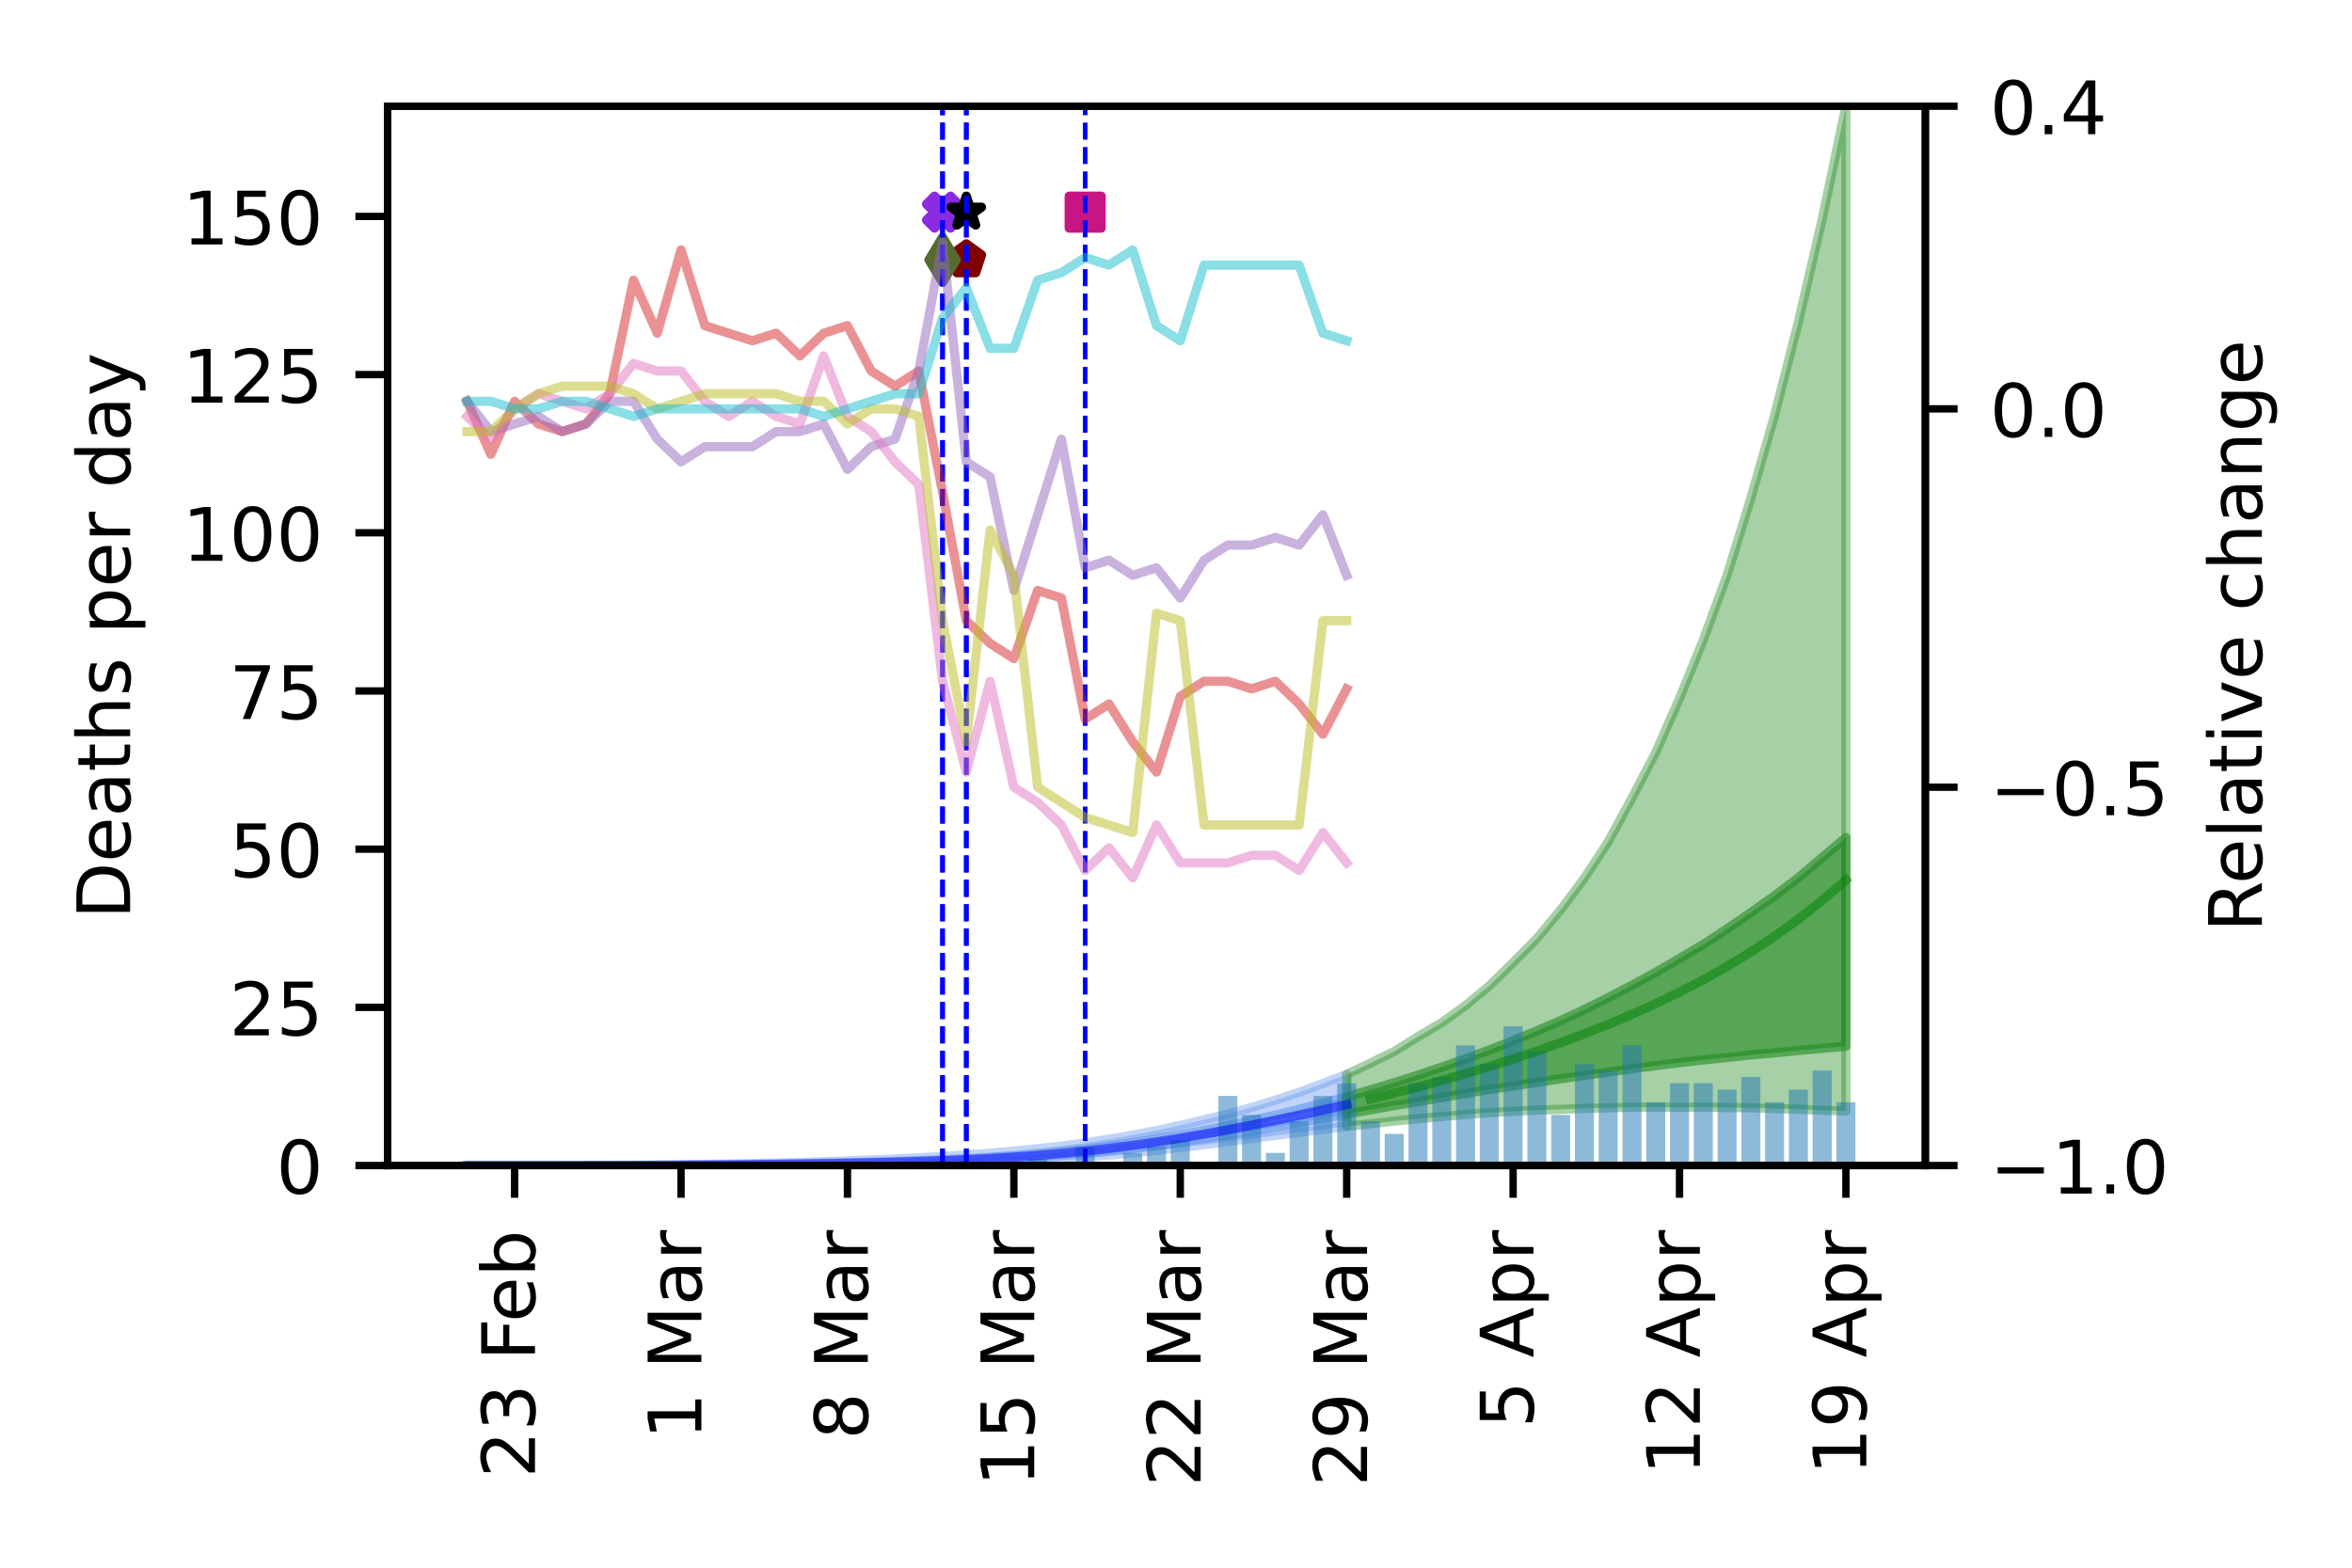 <?xml version="1.0" encoding="utf-8" standalone="no"?>
<!DOCTYPE svg PUBLIC "-//W3C//DTD SVG 1.1//EN"
  "http://www.w3.org/Graphics/SVG/1.1/DTD/svg11.dtd">
<!-- Created with matplotlib (https://matplotlib.org/) -->
<svg height="170.079pt" version="1.1" viewBox="0 0 255.118 170.079" width="255.118pt" xmlns="http://www.w3.org/2000/svg" xmlns:xlink="http://www.w3.org/1999/xlink">
 <defs>
  <style type="text/css">
*{stroke-linecap:butt;stroke-linejoin:round;}
  </style>
 </defs>
 <g id="figure_1">
  <g id="patch_1">
   <path d="M 0 170.079 
L 255.118 170.079 
L 255.118 0 
L 0 0 
z
" style="fill:#ffffff;"/>
  </g>
  <g id="axes_1">
   <g id="patch_2">
    <path d="M 42.05 126.449 
L 208.838 126.449 
L 208.838 11.52 
L 42.05 11.52 
z
" style="fill:#ffffff;"/>
   </g>
   <g id="PolyCollection_1">
    <defs>
     <path d="M 50.663 -43.63 
L 50.663 -43.63 
L 53.241 -43.63 
L 55.82 -43.63 
L 58.399 -43.63 
L 60.977 -43.631 
L 63.556 -43.632 
L 66.135 -43.633 
L 68.713 -43.635 
L 71.292 -43.637 
L 73.871 -43.641 
L 76.449 -43.646 
L 79.028 -43.652 
L 81.607 -43.66 
L 84.185 -43.67 
L 86.764 -43.682 
L 89.343 -43.698 
L 91.921 -43.718 
L 94.5 -43.743 
L 97.079 -43.775 
L 99.657 -43.816 
L 102.236 -43.864 
L 104.815 -43.923 
L 107.393 -43.999 
L 109.972 -44.098 
L 112.551 -44.221 
L 115.129 -44.371 
L 117.708 -44.55 
L 120.287 -44.762 
L 122.865 -45.006 
L 125.444 -45.279 
L 128.023 -45.58 
L 130.601 -45.889 
L 133.18 -46.228 
L 135.759 -46.559 
L 138.337 -46.902 
L 140.916 -47.213 
L 143.495 -47.548 
L 146.073 -47.884 
L 146.073 -53.512 
L 146.073 -53.512 
L 143.495 -52.543 
L 140.916 -51.575 
L 138.337 -50.725 
L 135.759 -49.929 
L 133.18 -49.216 
L 130.601 -48.602 
L 128.023 -47.991 
L 125.444 -47.427 
L 122.865 -46.933 
L 120.287 -46.494 
L 117.708 -46.09 
L 115.129 -45.751 
L 112.551 -45.451 
L 109.972 -45.198 
L 107.393 -44.979 
L 104.815 -44.783 
L 102.236 -44.62 
L 99.657 -44.473 
L 97.079 -44.347 
L 94.5 -44.239 
L 91.921 -44.138 
L 89.343 -44.05 
L 86.764 -43.972 
L 84.185 -43.905 
L 81.607 -43.846 
L 79.028 -43.796 
L 76.449 -43.753 
L 73.871 -43.718 
L 71.292 -43.69 
L 68.713 -43.669 
L 66.135 -43.653 
L 63.556 -43.642 
L 60.977 -43.636 
L 58.399 -43.632 
L 55.82 -43.63 
L 53.241 -43.63 
L 50.663 -43.63 
z
" id="m5eda5911bd" style="stroke:#6495ed;stroke-opacity:0.4;"/>
    </defs>
    <g clip-path="url(#p0f1315ffbc)">
     <use style="fill:#6495ed;fill-opacity:0.4;stroke:#6495ed;stroke-opacity:0.4;" x="0" xlink:href="#m5eda5911bd" y="170.079"/>
    </g>
   </g>
   <g id="PolyCollection_2">
    <defs>
     <path d="M 50.663 -43.63 
L 50.663 -43.63 
L 53.241 -43.63 
L 55.82 -43.63 
L 58.399 -43.631 
L 60.977 -43.632 
L 63.556 -43.633 
L 66.135 -43.636 
L 68.713 -43.641 
L 71.292 -43.647 
L 73.871 -43.655 
L 76.449 -43.665 
L 79.028 -43.678 
L 81.607 -43.695 
L 84.185 -43.714 
L 86.764 -43.738 
L 89.343 -43.767 
L 91.921 -43.801 
L 94.5 -43.842 
L 97.079 -43.891 
L 99.657 -43.95 
L 102.236 -44.019 
L 104.815 -44.104 
L 107.393 -44.208 
L 109.972 -44.337 
L 112.551 -44.495 
L 115.129 -44.69 
L 117.708 -44.911 
L 120.287 -45.168 
L 122.865 -45.467 
L 125.444 -45.8 
L 128.023 -46.158 
L 130.601 -46.541 
L 133.18 -46.951 
L 135.759 -47.38 
L 138.337 -47.826 
L 140.916 -48.286 
L 143.495 -48.742 
L 146.073 -49.219 
L 146.073 -51.077 
L 146.073 -51.077 
L 143.495 -50.405 
L 140.916 -49.736 
L 138.337 -49.1 
L 135.759 -48.515 
L 133.18 -47.959 
L 130.601 -47.439 
L 128.023 -46.96 
L 125.444 -46.518 
L 122.865 -46.107 
L 120.287 -45.742 
L 117.708 -45.42 
L 115.129 -45.141 
L 112.551 -44.898 
L 109.972 -44.697 
L 107.393 -44.527 
L 104.815 -44.385 
L 102.236 -44.267 
L 99.657 -44.166 
L 97.079 -44.078 
L 94.5 -44.002 
L 91.921 -43.936 
L 89.343 -43.881 
L 86.764 -43.832 
L 84.185 -43.79 
L 81.607 -43.755 
L 79.028 -43.724 
L 76.449 -43.7 
L 73.871 -43.68 
L 71.292 -43.664 
L 68.713 -43.652 
L 66.135 -43.643 
L 63.556 -43.637 
L 60.977 -43.633 
L 58.399 -43.631 
L 55.82 -43.63 
L 53.241 -43.63 
L 50.663 -43.63 
z
" id="ma8502763ff" style="stroke:#6495ed;stroke-opacity:0.6;"/>
    </defs>
    <g clip-path="url(#p0f1315ffbc)">
     <use style="fill:#6495ed;fill-opacity:0.6;stroke:#6495ed;stroke-opacity:0.6;" x="0" xlink:href="#ma8502763ff" y="170.079"/>
    </g>
   </g>
   <g id="PolyCollection_3">
    <defs>
     <path d="M 146.073 -53.512 
L 146.073 -47.884 
L 148.652 -48.165 
L 151.231 -48.45 
L 153.809 -48.698 
L 156.388 -48.946 
L 158.967 -49.173 
L 161.545 -49.367 
L 164.124 -49.509 
L 166.703 -49.65 
L 169.281 -49.721 
L 171.86 -49.835 
L 174.439 -49.88 
L 177.017 -49.963 
L 179.596 -49.957 
L 182.175 -49.944 
L 184.753 -49.966 
L 187.332 -49.919 
L 189.911 -49.9 
L 192.489 -49.817 
L 195.068 -49.741 
L 197.647 -49.618 
L 200.225 -49.552 
L 200.225 -158.559 
L 200.225 -158.559 
L 197.647 -146.269 
L 195.068 -135.146 
L 192.489 -125.013 
L 189.911 -116.031 
L 187.332 -107.677 
L 184.753 -100.634 
L 182.175 -94.317 
L 179.596 -88.449 
L 177.017 -83.512 
L 174.439 -78.756 
L 171.86 -74.813 
L 169.281 -71.375 
L 166.703 -68.253 
L 164.124 -65.659 
L 161.545 -63.129 
L 158.967 -60.99 
L 156.388 -59.141 
L 153.809 -57.615 
L 151.231 -56.013 
L 148.652 -54.741 
L 146.073 -53.512 
z
" id="m6876e71aca" style="stroke:#228b22;stroke-opacity:0.4;"/>
    </defs>
    <g clip-path="url(#p0f1315ffbc)">
     <use style="fill:#228b22;fill-opacity:0.4;stroke:#228b22;stroke-opacity:0.4;" x="0" xlink:href="#m6876e71aca" y="170.079"/>
    </g>
   </g>
   <g id="PolyCollection_4">
    <defs>
     <path d="M 146.073 -51.077 
L 146.073 -49.219 
L 148.652 -49.673 
L 151.231 -50.136 
L 153.809 -50.564 
L 156.388 -51.006 
L 158.967 -51.446 
L 161.545 -51.879 
L 164.124 -52.268 
L 166.703 -52.653 
L 169.281 -53.039 
L 171.86 -53.404 
L 174.439 -53.766 
L 177.017 -54.134 
L 179.596 -54.467 
L 182.175 -54.789 
L 184.753 -55.091 
L 187.332 -55.353 
L 189.911 -55.635 
L 192.489 -55.858 
L 195.068 -56.108 
L 197.647 -56.347 
L 200.225 -56.59 
L 200.225 -79.216 
L 200.225 -79.216 
L 197.647 -77.046 
L 195.068 -74.863 
L 192.489 -72.897 
L 189.911 -71.08 
L 187.332 -69.304 
L 184.753 -67.619 
L 182.175 -66.095 
L 179.596 -64.595 
L 177.017 -63.188 
L 174.439 -61.839 
L 171.86 -60.559 
L 169.281 -59.353 
L 166.703 -58.247 
L 164.124 -57.177 
L 161.545 -56.171 
L 158.967 -55.212 
L 156.388 -54.306 
L 153.809 -53.441 
L 151.231 -52.619 
L 148.652 -51.838 
L 146.073 -51.077 
z
" id="mee6f8af00f" style="stroke:#228b22;stroke-opacity:0.6;"/>
    </defs>
    <g clip-path="url(#p0f1315ffbc)">
     <use style="fill:#228b22;fill-opacity:0.6;stroke:#228b22;stroke-opacity:0.6;" x="0" xlink:href="#mee6f8af00f" y="170.079"/>
    </g>
   </g>
   <g id="PathCollection_1">
    <defs>
     <path d="M -0.866 1.732 
L 0 0.866 
L 0.866 1.732 
L 1.732 0.866 
L 0.866 0 
L 1.732 -0.866 
L 0.866 -1.732 
L 0 -0.866 
L -0.866 -1.732 
L -1.732 -0.866 
L -0.866 0 
L -1.732 0.866 
z
" id="meec1550960" style="stroke:#8a2be2;"/>
    </defs>
    <g clip-path="url(#p0f1315ffbc)">
     <use style="fill:#8a2be2;stroke:#8a2be2;" x="102.236" xlink:href="#meec1550960" y="23.013"/>
    </g>
   </g>
   <g id="PathCollection_2">
    <defs>
     <path d="M 0 -1.732 
L -0.389 -0.535 
L -1.647 -0.535 
L -0.629 0.204 
L -1.018 1.401 
L -0 0.662 
L 1.018 1.401 
L 0.629 0.204 
L 1.647 -0.535 
L 0.389 -0.535 
z
" id="m7c6ba9f062" style="stroke:#000000;"/>
    </defs>
    <g clip-path="url(#p0f1315ffbc)">
     <use style="stroke:#000000;" x="104.815" xlink:href="#m7c6ba9f062" y="23.013"/>
    </g>
   </g>
   <g id="PathCollection_3">
    <defs>
     <path d="M -1.732 1.732 
L 1.732 1.732 
L 1.732 -1.732 
L -1.732 -1.732 
z
" id="m05a71bdb4f" style="stroke:#c71585;"/>
    </defs>
    <g clip-path="url(#p0f1315ffbc)">
     <use style="fill:#c71585;stroke:#c71585;" x="117.708" xlink:href="#m05a71bdb4f" y="23.013"/>
    </g>
   </g>
   <g id="PathCollection_4">
    <defs>
     <path d="M 0 -1.732 
L -1.647 -0.535 
L -1.018 1.401 
L 1.018 1.401 
L 1.647 -0.535 
z
" id="m8ac2e0581f" style="stroke:#800000;"/>
    </defs>
    <g clip-path="url(#p0f1315ffbc)">
     <use style="fill:#800000;stroke:#800000;" x="104.815" xlink:href="#m8ac2e0581f" y="28.185"/>
    </g>
   </g>
   <g id="PathCollection_5">
    <defs>
     <path d="M -0 2.449 
L 1.47 0 
L 0 -2.449 
L -1.47 -0 
z
" id="mf956197ead" style="stroke:#556b2f;"/>
    </defs>
    <g clip-path="url(#p0f1315ffbc)">
     <use style="fill:#556b2f;stroke:#556b2f;" x="102.236" xlink:href="#mf956197ead" y="28.185"/>
    </g>
   </g>
   <g id="patch_3">
    <path clip-path="url(#p0f1315ffbc)" d="M 49.631 126.449 
L 51.694 126.449 
L 51.694 126.449 
L 49.631 126.449 
z
" style="fill:#1f77b4;opacity:0.5;"/>
   </g>
   <g id="patch_4">
    <path clip-path="url(#p0f1315ffbc)" d="M 52.21 126.449 
L 54.273 126.449 
L 54.273 126.449 
L 52.21 126.449 
z
" style="fill:#1f77b4;opacity:0.5;"/>
   </g>
   <g id="patch_5">
    <path clip-path="url(#p0f1315ffbc)" d="M 54.789 126.449 
L 56.852 126.449 
L 56.852 126.449 
L 54.789 126.449 
z
" style="fill:#1f77b4;opacity:0.5;"/>
   </g>
   <g id="patch_6">
    <path clip-path="url(#p0f1315ffbc)" d="M 57.367 126.449 
L 59.43 126.449 
L 59.43 126.449 
L 57.367 126.449 
z
" style="fill:#1f77b4;opacity:0.5;"/>
   </g>
   <g id="patch_7">
    <path clip-path="url(#p0f1315ffbc)" d="M 59.946 126.449 
L 62.009 126.449 
L 62.009 126.449 
L 59.946 126.449 
z
" style="fill:#1f77b4;opacity:0.5;"/>
   </g>
   <g id="patch_8">
    <path clip-path="url(#p0f1315ffbc)" d="M 62.525 126.449 
L 64.588 126.449 
L 64.588 126.449 
L 62.525 126.449 
z
" style="fill:#1f77b4;opacity:0.5;"/>
   </g>
   <g id="patch_9">
    <path clip-path="url(#p0f1315ffbc)" d="M 65.103 126.449 
L 67.166 126.449 
L 67.166 126.449 
L 65.103 126.449 
z
" style="fill:#1f77b4;opacity:0.5;"/>
   </g>
   <g id="patch_10">
    <path clip-path="url(#p0f1315ffbc)" d="M 67.682 126.449 
L 69.745 126.449 
L 69.745 126.449 
L 67.682 126.449 
z
" style="fill:#1f77b4;opacity:0.5;"/>
   </g>
   <g id="patch_11">
    <path clip-path="url(#p0f1315ffbc)" d="M 70.261 126.449 
L 72.324 126.449 
L 72.324 126.449 
L 70.261 126.449 
z
" style="fill:#1f77b4;opacity:0.5;"/>
   </g>
   <g id="patch_12">
    <path clip-path="url(#p0f1315ffbc)" d="M 72.839 126.449 
L 74.902 126.449 
L 74.902 126.449 
L 72.839 126.449 
z
" style="fill:#1f77b4;opacity:0.5;"/>
   </g>
   <g id="patch_13">
    <path clip-path="url(#p0f1315ffbc)" d="M 75.418 126.449 
L 77.481 126.449 
L 77.481 126.449 
L 75.418 126.449 
z
" style="fill:#1f77b4;opacity:0.5;"/>
   </g>
   <g id="patch_14">
    <path clip-path="url(#p0f1315ffbc)" d="M 77.997 126.449 
L 80.06 126.449 
L 80.06 126.449 
L 77.997 126.449 
z
" style="fill:#1f77b4;opacity:0.5;"/>
   </g>
   <g id="patch_15">
    <path clip-path="url(#p0f1315ffbc)" d="M 80.575 126.449 
L 82.638 126.449 
L 82.638 126.449 
L 80.575 126.449 
z
" style="fill:#1f77b4;opacity:0.5;"/>
   </g>
   <g id="patch_16">
    <path clip-path="url(#p0f1315ffbc)" d="M 83.154 126.449 
L 85.217 126.449 
L 85.217 126.449 
L 83.154 126.449 
z
" style="fill:#1f77b4;opacity:0.5;"/>
   </g>
   <g id="patch_17">
    <path clip-path="url(#p0f1315ffbc)" d="M 85.733 126.449 
L 87.796 126.449 
L 87.796 126.449 
L 85.733 126.449 
z
" style="fill:#1f77b4;opacity:0.5;"/>
   </g>
   <g id="patch_18">
    <path clip-path="url(#p0f1315ffbc)" d="M 88.311 126.449 
L 90.374 126.449 
L 90.374 126.449 
L 88.311 126.449 
z
" style="fill:#1f77b4;opacity:0.5;"/>
   </g>
   <g id="patch_19">
    <path clip-path="url(#p0f1315ffbc)" d="M 90.89 126.449 
L 92.953 126.449 
L 92.953 126.449 
L 90.89 126.449 
z
" style="fill:#1f77b4;opacity:0.5;"/>
   </g>
   <g id="patch_20">
    <path clip-path="url(#p0f1315ffbc)" d="M 93.469 126.449 
L 95.532 126.449 
L 95.532 126.449 
L 93.469 126.449 
z
" style="fill:#1f77b4;opacity:0.5;"/>
   </g>
   <g id="patch_21">
    <path clip-path="url(#p0f1315ffbc)" d="M 96.047 126.449 
L 98.11 126.449 
L 98.11 126.449 
L 96.047 126.449 
z
" style="fill:#1f77b4;opacity:0.5;"/>
   </g>
   <g id="patch_22">
    <path clip-path="url(#p0f1315ffbc)" d="M 98.626 126.449 
L 100.689 126.449 
L 100.689 126.449 
L 98.626 126.449 
z
" style="fill:#1f77b4;opacity:0.5;"/>
   </g>
   <g id="patch_23">
    <path clip-path="url(#p0f1315ffbc)" d="M 101.205 126.449 
L 103.268 126.449 
L 103.268 126.449 
L 101.205 126.449 
z
" style="fill:#1f77b4;opacity:0.5;"/>
   </g>
   <g id="patch_24">
    <path clip-path="url(#p0f1315ffbc)" d="M 103.783 126.449 
L 105.846 126.449 
L 105.846 126.449 
L 103.783 126.449 
z
" style="fill:#1f77b4;opacity:0.5;"/>
   </g>
   <g id="patch_25">
    <path clip-path="url(#p0f1315ffbc)" d="M 106.362 126.449 
L 108.425 126.449 
L 108.425 126.449 
L 106.362 126.449 
z
" style="fill:#1f77b4;opacity:0.5;"/>
   </g>
   <g id="patch_26">
    <path clip-path="url(#p0f1315ffbc)" d="M 108.941 126.449 
L 111.004 126.449 
L 111.004 126.449 
L 108.941 126.449 
z
" style="fill:#1f77b4;opacity:0.5;"/>
   </g>
   <g id="patch_27">
    <path clip-path="url(#p0f1315ffbc)" d="M 111.519 126.449 
L 113.582 126.449 
L 113.582 125.762 
L 111.519 125.762 
z
" style="fill:#1f77b4;opacity:0.5;"/>
   </g>
   <g id="patch_28">
    <path clip-path="url(#p0f1315ffbc)" d="M 114.098 126.449 
L 116.161 126.449 
L 116.161 126.449 
L 114.098 126.449 
z
" style="fill:#1f77b4;opacity:0.5;"/>
   </g>
   <g id="patch_29">
    <path clip-path="url(#p0f1315ffbc)" d="M 116.677 126.449 
L 118.74 126.449 
L 118.74 124.389 
L 116.677 124.389 
z
" style="fill:#1f77b4;opacity:0.5;"/>
   </g>
   <g id="patch_30">
    <path clip-path="url(#p0f1315ffbc)" d="M 119.255 126.449 
L 121.318 126.449 
L 121.318 126.449 
L 119.255 126.449 
z
" style="fill:#1f77b4;opacity:0.5;"/>
   </g>
   <g id="patch_31">
    <path clip-path="url(#p0f1315ffbc)" d="M 121.834 126.449 
L 123.897 126.449 
L 123.897 125.076 
L 121.834 125.076 
z
" style="fill:#1f77b4;opacity:0.5;"/>
   </g>
   <g id="patch_32">
    <path clip-path="url(#p0f1315ffbc)" d="M 124.413 126.449 
L 126.476 126.449 
L 126.476 124.389 
L 124.413 124.389 
z
" style="fill:#1f77b4;opacity:0.5;"/>
   </g>
   <g id="patch_33">
    <path clip-path="url(#p0f1315ffbc)" d="M 126.991 126.449 
L 129.054 126.449 
L 129.054 123.703 
L 126.991 123.703 
z
" style="fill:#1f77b4;opacity:0.5;"/>
   </g>
   <g id="patch_34">
    <path clip-path="url(#p0f1315ffbc)" d="M 129.57 126.449 
L 131.633 126.449 
L 131.633 126.449 
L 129.57 126.449 
z
" style="fill:#1f77b4;opacity:0.5;"/>
   </g>
   <g id="patch_35">
    <path clip-path="url(#p0f1315ffbc)" d="M 132.149 126.449 
L 134.212 126.449 
L 134.212 118.898 
L 132.149 118.898 
z
" style="fill:#1f77b4;opacity:0.5;"/>
   </g>
   <g id="patch_36">
    <path clip-path="url(#p0f1315ffbc)" d="M 134.727 126.449 
L 136.79 126.449 
L 136.79 120.957 
L 134.727 120.957 
z
" style="fill:#1f77b4;opacity:0.5;"/>
   </g>
   <g id="patch_37">
    <path clip-path="url(#p0f1315ffbc)" d="M 137.306 126.449 
L 139.369 126.449 
L 139.369 125.076 
L 137.306 125.076 
z
" style="fill:#1f77b4;opacity:0.5;"/>
   </g>
   <g id="patch_38">
    <path clip-path="url(#p0f1315ffbc)" d="M 139.885 126.449 
L 141.948 126.449 
L 141.948 121.644 
L 139.885 121.644 
z
" style="fill:#1f77b4;opacity:0.5;"/>
   </g>
   <g id="patch_39">
    <path clip-path="url(#p0f1315ffbc)" d="M 142.463 126.449 
L 144.526 126.449 
L 144.526 118.898 
L 142.463 118.898 
z
" style="fill:#1f77b4;opacity:0.5;"/>
   </g>
   <g id="patch_40">
    <path clip-path="url(#p0f1315ffbc)" d="M 145.042 126.449 
L 147.105 126.449 
L 147.105 117.525 
L 145.042 117.525 
z
" style="fill:#1f77b4;opacity:0.5;"/>
   </g>
   <g id="patch_41">
    <path clip-path="url(#p0f1315ffbc)" d="M 147.621 126.449 
L 149.684 126.449 
L 149.684 121.644 
L 147.621 121.644 
z
" style="fill:#1f77b4;opacity:0.5;"/>
   </g>
   <g id="patch_42">
    <path clip-path="url(#p0f1315ffbc)" d="M 150.199 126.449 
L 152.262 126.449 
L 152.262 123.017 
L 150.199 123.017 
z
" style="fill:#1f77b4;opacity:0.5;"/>
   </g>
   <g id="patch_43">
    <path clip-path="url(#p0f1315ffbc)" d="M 152.778 126.449 
L 154.841 126.449 
L 154.841 117.525 
L 152.778 117.525 
z
" style="fill:#1f77b4;opacity:0.5;"/>
   </g>
   <g id="patch_44">
    <path clip-path="url(#p0f1315ffbc)" d="M 155.357 126.449 
L 157.42 126.449 
L 157.42 116.838 
L 155.357 116.838 
z
" style="fill:#1f77b4;opacity:0.5;"/>
   </g>
   <g id="patch_45">
    <path clip-path="url(#p0f1315ffbc)" d="M 157.935 126.449 
L 159.998 126.449 
L 159.998 113.406 
L 157.935 113.406 
z
" style="fill:#1f77b4;opacity:0.5;"/>
   </g>
   <g id="patch_46">
    <path clip-path="url(#p0f1315ffbc)" d="M 160.514 126.449 
L 162.577 126.449 
L 162.577 115.466 
L 160.514 115.466 
z
" style="fill:#1f77b4;opacity:0.5;"/>
   </g>
   <g id="patch_47">
    <path clip-path="url(#p0f1315ffbc)" d="M 163.093 126.449 
L 165.156 126.449 
L 165.156 111.347 
L 163.093 111.347 
z
" style="fill:#1f77b4;opacity:0.5;"/>
   </g>
   <g id="patch_48">
    <path clip-path="url(#p0f1315ffbc)" d="M 165.671 126.449 
L 167.734 126.449 
L 167.734 114.093 
L 165.671 114.093 
z
" style="fill:#1f77b4;opacity:0.5;"/>
   </g>
   <g id="patch_49">
    <path clip-path="url(#p0f1315ffbc)" d="M 168.25 126.449 
L 170.313 126.449 
L 170.313 120.957 
L 168.25 120.957 
z
" style="fill:#1f77b4;opacity:0.5;"/>
   </g>
   <g id="patch_50">
    <path clip-path="url(#p0f1315ffbc)" d="M 170.829 126.449 
L 172.892 126.449 
L 172.892 115.466 
L 170.829 115.466 
z
" style="fill:#1f77b4;opacity:0.5;"/>
   </g>
   <g id="patch_51">
    <path clip-path="url(#p0f1315ffbc)" d="M 173.407 126.449 
L 175.47 126.449 
L 175.47 116.152 
L 173.407 116.152 
z
" style="fill:#1f77b4;opacity:0.5;"/>
   </g>
   <g id="patch_52">
    <path clip-path="url(#p0f1315ffbc)" d="M 175.986 126.449 
L 178.049 126.449 
L 178.049 113.406 
L 175.986 113.406 
z
" style="fill:#1f77b4;opacity:0.5;"/>
   </g>
   <g id="patch_53">
    <path clip-path="url(#p0f1315ffbc)" d="M 178.565 126.449 
L 180.628 126.449 
L 180.628 119.584 
L 178.565 119.584 
z
" style="fill:#1f77b4;opacity:0.5;"/>
   </g>
   <g id="patch_54">
    <path clip-path="url(#p0f1315ffbc)" d="M 181.143 126.449 
L 183.206 126.449 
L 183.206 117.525 
L 181.143 117.525 
z
" style="fill:#1f77b4;opacity:0.5;"/>
   </g>
   <g id="patch_55">
    <path clip-path="url(#p0f1315ffbc)" d="M 183.722 126.449 
L 185.785 126.449 
L 185.785 117.525 
L 183.722 117.525 
z
" style="fill:#1f77b4;opacity:0.5;"/>
   </g>
   <g id="patch_56">
    <path clip-path="url(#p0f1315ffbc)" d="M 186.301 126.449 
L 188.364 126.449 
L 188.364 118.211 
L 186.301 118.211 
z
" style="fill:#1f77b4;opacity:0.5;"/>
   </g>
   <g id="patch_57">
    <path clip-path="url(#p0f1315ffbc)" d="M 188.879 126.449 
L 190.942 126.449 
L 190.942 116.838 
L 188.879 116.838 
z
" style="fill:#1f77b4;opacity:0.5;"/>
   </g>
   <g id="patch_58">
    <path clip-path="url(#p0f1315ffbc)" d="M 191.458 126.449 
L 193.521 126.449 
L 193.521 119.584 
L 191.458 119.584 
z
" style="fill:#1f77b4;opacity:0.5;"/>
   </g>
   <g id="patch_59">
    <path clip-path="url(#p0f1315ffbc)" d="M 194.037 126.449 
L 196.1 126.449 
L 196.1 118.211 
L 194.037 118.211 
z
" style="fill:#1f77b4;opacity:0.5;"/>
   </g>
   <g id="patch_60">
    <path clip-path="url(#p0f1315ffbc)" d="M 196.615 126.449 
L 198.678 126.449 
L 198.678 116.152 
L 196.615 116.152 
z
" style="fill:#1f77b4;opacity:0.5;"/>
   </g>
   <g id="patch_61">
    <path clip-path="url(#p0f1315ffbc)" d="M 199.194 126.449 
L 201.257 126.449 
L 201.257 119.584 
L 199.194 119.584 
z
" style="fill:#1f77b4;opacity:0.5;"/>
   </g>
   <g id="matplotlib.axis_1">
    <g id="xtick_1">
     <g id="line2d_1">
      <defs>
       <path d="M 0 0 
L 0 3.5 
" id="md5b39dc55b" style="stroke:#000000;stroke-width:0.8;"/>
      </defs>
      <g>
       <use style="stroke:#000000;stroke-width:0.8;" x="200.225" xlink:href="#md5b39dc55b" y="126.449"/>
      </g>
     </g>
     <g id="text_1">
      <!-- 19 Apr -->
      <defs>
       <path d="M 12.406 8.297 
L 28.516 8.297 
L 28.516 63.922 
L 10.984 60.406 
L 10.984 69.391 
L 28.422 72.906 
L 38.281 72.906 
L 38.281 8.297 
L 54.391 8.297 
L 54.391 0 
L 12.406 0 
z
" id="DejaVuSans-49"/>
       <path d="M 10.984 1.516 
L 10.984 10.5 
Q 14.703 8.734 18.5 7.812 
Q 22.312 6.891 25.984 6.891 
Q 35.75 6.891 40.891 13.453 
Q 46.047 20.016 46.781 33.406 
Q 43.953 29.203 39.594 26.953 
Q 35.25 24.703 29.984 24.703 
Q 19.047 24.703 12.672 31.312 
Q 6.297 37.938 6.297 49.422 
Q 6.297 60.641 12.938 67.422 
Q 19.578 74.219 30.609 74.219 
Q 43.266 74.219 49.922 64.516 
Q 56.594 54.828 56.594 36.375 
Q 56.594 19.141 48.406 8.859 
Q 40.234 -1.422 26.422 -1.422 
Q 22.703 -1.422 18.891 -0.688 
Q 15.094 0.047 10.984 1.516 
z
M 30.609 32.422 
Q 37.25 32.422 41.125 36.953 
Q 45.016 41.5 45.016 49.422 
Q 45.016 57.281 41.125 61.844 
Q 37.25 66.406 30.609 66.406 
Q 23.969 66.406 20.094 61.844 
Q 16.219 57.281 16.219 49.422 
Q 16.219 41.5 20.094 36.953 
Q 23.969 32.422 30.609 32.422 
z
" id="DejaVuSans-57"/>
       <path id="DejaVuSans-32"/>
       <path d="M 34.188 63.188 
L 20.797 26.906 
L 47.609 26.906 
z
M 28.609 72.906 
L 39.797 72.906 
L 67.578 0 
L 57.328 0 
L 50.688 18.703 
L 17.828 18.703 
L 11.188 0 
L 0.781 0 
z
" id="DejaVuSans-65"/>
       <path d="M 18.109 8.203 
L 18.109 -20.797 
L 9.078 -20.797 
L 9.078 54.688 
L 18.109 54.688 
L 18.109 46.391 
Q 20.953 51.266 25.266 53.625 
Q 29.594 56 35.594 56 
Q 45.562 56 51.781 48.094 
Q 58.016 40.188 58.016 27.297 
Q 58.016 14.406 51.781 6.484 
Q 45.562 -1.422 35.594 -1.422 
Q 29.594 -1.422 25.266 0.953 
Q 20.953 3.328 18.109 8.203 
z
M 48.688 27.297 
Q 48.688 37.203 44.609 42.844 
Q 40.531 48.484 33.406 48.484 
Q 26.266 48.484 22.188 42.844 
Q 18.109 37.203 18.109 27.297 
Q 18.109 17.391 22.188 11.75 
Q 26.266 6.109 33.406 6.109 
Q 40.531 6.109 44.609 11.75 
Q 48.688 17.391 48.688 27.297 
z
" id="DejaVuSans-112"/>
       <path d="M 41.109 46.297 
Q 39.594 47.172 37.812 47.578 
Q 36.031 48 33.891 48 
Q 26.266 48 22.188 43.047 
Q 18.109 38.094 18.109 28.812 
L 18.109 0 
L 9.078 0 
L 9.078 54.688 
L 18.109 54.688 
L 18.109 46.188 
Q 20.953 51.172 25.484 53.578 
Q 30.031 56 36.531 56 
Q 37.453 56 38.578 55.875 
Q 39.703 55.766 41.062 55.516 
z
" id="DejaVuSans-114"/>
      </defs>
      <g transform="translate(202.433 160.011)rotate(-90)scale(0.08 -0.08)">
       <use xlink:href="#DejaVuSans-49"/>
       <use x="63.623" xlink:href="#DejaVuSans-57"/>
       <use x="127.246" xlink:href="#DejaVuSans-32"/>
       <use x="159.033" xlink:href="#DejaVuSans-65"/>
       <use x="227.441" xlink:href="#DejaVuSans-112"/>
       <use x="290.918" xlink:href="#DejaVuSans-114"/>
      </g>
     </g>
    </g>
    <g id="xtick_2">
     <g id="line2d_2">
      <g>
       <use style="stroke:#000000;stroke-width:0.8;" x="182.175" xlink:href="#md5b39dc55b" y="126.449"/>
      </g>
     </g>
     <g id="text_2">
      <!-- 12 Apr -->
      <defs>
       <path d="M 19.188 8.297 
L 53.609 8.297 
L 53.609 0 
L 7.328 0 
L 7.328 8.297 
Q 12.938 14.109 22.625 23.891 
Q 32.328 33.688 34.812 36.531 
Q 39.547 41.844 41.422 45.531 
Q 43.312 49.219 43.312 52.781 
Q 43.312 58.594 39.234 62.25 
Q 35.156 65.922 28.609 65.922 
Q 23.969 65.922 18.812 64.312 
Q 13.672 62.703 7.812 59.422 
L 7.812 69.391 
Q 13.766 71.781 18.938 73 
Q 24.125 74.219 28.422 74.219 
Q 39.75 74.219 46.484 68.547 
Q 53.219 62.891 53.219 53.422 
Q 53.219 48.922 51.531 44.891 
Q 49.859 40.875 45.406 35.406 
Q 44.188 33.984 37.641 27.219 
Q 31.109 20.453 19.188 8.297 
z
" id="DejaVuSans-50"/>
      </defs>
      <g transform="translate(184.382 160.011)rotate(-90)scale(0.08 -0.08)">
       <use xlink:href="#DejaVuSans-49"/>
       <use x="63.623" xlink:href="#DejaVuSans-50"/>
       <use x="127.246" xlink:href="#DejaVuSans-32"/>
       <use x="159.033" xlink:href="#DejaVuSans-65"/>
       <use x="227.441" xlink:href="#DejaVuSans-112"/>
       <use x="290.918" xlink:href="#DejaVuSans-114"/>
      </g>
     </g>
    </g>
    <g id="xtick_3">
     <g id="line2d_3">
      <g>
       <use style="stroke:#000000;stroke-width:0.8;" x="164.124" xlink:href="#md5b39dc55b" y="126.449"/>
      </g>
     </g>
     <g id="text_3">
      <!-- 5 Apr -->
      <defs>
       <path d="M 10.797 72.906 
L 49.516 72.906 
L 49.516 64.594 
L 19.828 64.594 
L 19.828 46.734 
Q 21.969 47.469 24.109 47.828 
Q 26.266 48.188 28.422 48.188 
Q 40.625 48.188 47.75 41.5 
Q 54.891 34.812 54.891 23.391 
Q 54.891 11.625 47.562 5.094 
Q 40.234 -1.422 26.906 -1.422 
Q 22.312 -1.422 17.547 -0.641 
Q 12.797 0.141 7.719 1.703 
L 7.719 11.625 
Q 12.109 9.234 16.797 8.062 
Q 21.484 6.891 26.703 6.891 
Q 35.156 6.891 40.078 11.328 
Q 45.016 15.766 45.016 23.391 
Q 45.016 31 40.078 35.438 
Q 35.156 39.891 26.703 39.891 
Q 22.75 39.891 18.812 39.016 
Q 14.891 38.141 10.797 36.281 
z
" id="DejaVuSans-53"/>
      </defs>
      <g transform="translate(166.332 154.921)rotate(-90)scale(0.08 -0.08)">
       <use xlink:href="#DejaVuSans-53"/>
       <use x="63.623" xlink:href="#DejaVuSans-32"/>
       <use x="95.41" xlink:href="#DejaVuSans-65"/>
       <use x="163.818" xlink:href="#DejaVuSans-112"/>
       <use x="227.295" xlink:href="#DejaVuSans-114"/>
      </g>
     </g>
    </g>
    <g id="xtick_4">
     <g id="line2d_4">
      <g>
       <use style="stroke:#000000;stroke-width:0.8;" x="146.073" xlink:href="#md5b39dc55b" y="126.449"/>
      </g>
     </g>
     <g id="text_4">
      <!-- 29 Mar -->
      <defs>
       <path d="M 9.812 72.906 
L 24.516 72.906 
L 43.109 23.297 
L 61.812 72.906 
L 76.516 72.906 
L 76.516 0 
L 66.891 0 
L 66.891 64.016 
L 48.094 14.016 
L 38.188 14.016 
L 19.391 64.016 
L 19.391 0 
L 9.812 0 
z
" id="DejaVuSans-77"/>
       <path d="M 34.281 27.484 
Q 23.391 27.484 19.188 25 
Q 14.984 22.516 14.984 16.5 
Q 14.984 11.719 18.141 8.906 
Q 21.297 6.109 26.703 6.109 
Q 34.188 6.109 38.703 11.406 
Q 43.219 16.703 43.219 25.484 
L 43.219 27.484 
z
M 52.203 31.203 
L 52.203 0 
L 43.219 0 
L 43.219 8.297 
Q 40.141 3.328 35.547 0.953 
Q 30.953 -1.422 24.312 -1.422 
Q 15.922 -1.422 10.953 3.297 
Q 6 8.016 6 15.922 
Q 6 25.141 12.172 29.828 
Q 18.359 34.516 30.609 34.516 
L 43.219 34.516 
L 43.219 35.406 
Q 43.219 41.609 39.141 45 
Q 35.062 48.391 27.688 48.391 
Q 23 48.391 18.547 47.266 
Q 14.109 46.141 10.016 43.891 
L 10.016 52.203 
Q 14.938 54.109 19.578 55.047 
Q 24.219 56 28.609 56 
Q 40.484 56 46.344 49.844 
Q 52.203 43.703 52.203 31.203 
z
" id="DejaVuSans-97"/>
      </defs>
      <g transform="translate(148.281 161.265)rotate(-90)scale(0.08 -0.08)">
       <use xlink:href="#DejaVuSans-50"/>
       <use x="63.623" xlink:href="#DejaVuSans-57"/>
       <use x="127.246" xlink:href="#DejaVuSans-32"/>
       <use x="159.033" xlink:href="#DejaVuSans-77"/>
       <use x="245.312" xlink:href="#DejaVuSans-97"/>
       <use x="306.592" xlink:href="#DejaVuSans-114"/>
      </g>
     </g>
    </g>
    <g id="xtick_5">
     <g id="line2d_5">
      <g>
       <use style="stroke:#000000;stroke-width:0.8;" x="128.023" xlink:href="#md5b39dc55b" y="126.449"/>
      </g>
     </g>
     <g id="text_5">
      <!-- 22 Mar -->
      <g transform="translate(130.23 161.265)rotate(-90)scale(0.08 -0.08)">
       <use xlink:href="#DejaVuSans-50"/>
       <use x="63.623" xlink:href="#DejaVuSans-50"/>
       <use x="127.246" xlink:href="#DejaVuSans-32"/>
       <use x="159.033" xlink:href="#DejaVuSans-77"/>
       <use x="245.312" xlink:href="#DejaVuSans-97"/>
       <use x="306.592" xlink:href="#DejaVuSans-114"/>
      </g>
     </g>
    </g>
    <g id="xtick_6">
     <g id="line2d_6">
      <g>
       <use style="stroke:#000000;stroke-width:0.8;" x="109.972" xlink:href="#md5b39dc55b" y="126.449"/>
      </g>
     </g>
     <g id="text_6">
      <!-- 15 Mar -->
      <g transform="translate(112.18 161.265)rotate(-90)scale(0.08 -0.08)">
       <use xlink:href="#DejaVuSans-49"/>
       <use x="63.623" xlink:href="#DejaVuSans-53"/>
       <use x="127.246" xlink:href="#DejaVuSans-32"/>
       <use x="159.033" xlink:href="#DejaVuSans-77"/>
       <use x="245.312" xlink:href="#DejaVuSans-97"/>
       <use x="306.592" xlink:href="#DejaVuSans-114"/>
      </g>
     </g>
    </g>
    <g id="xtick_7">
     <g id="line2d_7">
      <g>
       <use style="stroke:#000000;stroke-width:0.8;" x="91.921" xlink:href="#md5b39dc55b" y="126.449"/>
      </g>
     </g>
     <g id="text_7">
      <!-- 8 Mar -->
      <defs>
       <path d="M 31.781 34.625 
Q 24.75 34.625 20.719 30.859 
Q 16.703 27.094 16.703 20.516 
Q 16.703 13.922 20.719 10.156 
Q 24.75 6.391 31.781 6.391 
Q 38.812 6.391 42.859 10.172 
Q 46.922 13.969 46.922 20.516 
Q 46.922 27.094 42.891 30.859 
Q 38.875 34.625 31.781 34.625 
z
M 21.922 38.812 
Q 15.578 40.375 12.031 44.719 
Q 8.5 49.078 8.5 55.328 
Q 8.5 64.062 14.719 69.141 
Q 20.953 74.219 31.781 74.219 
Q 42.672 74.219 48.875 69.141 
Q 55.078 64.062 55.078 55.328 
Q 55.078 49.078 51.531 44.719 
Q 48 40.375 41.703 38.812 
Q 48.828 37.156 52.797 32.312 
Q 56.781 27.484 56.781 20.516 
Q 56.781 9.906 50.312 4.234 
Q 43.844 -1.422 31.781 -1.422 
Q 19.734 -1.422 13.25 4.234 
Q 6.781 9.906 6.781 20.516 
Q 6.781 27.484 10.781 32.312 
Q 14.797 37.156 21.922 38.812 
z
M 18.312 54.391 
Q 18.312 48.734 21.844 45.562 
Q 25.391 42.391 31.781 42.391 
Q 38.141 42.391 41.719 45.562 
Q 45.312 48.734 45.312 54.391 
Q 45.312 60.062 41.719 63.234 
Q 38.141 66.406 31.781 66.406 
Q 25.391 66.406 21.844 63.234 
Q 18.312 60.062 18.312 54.391 
z
" id="DejaVuSans-56"/>
      </defs>
      <g transform="translate(94.129 156.175)rotate(-90)scale(0.08 -0.08)">
       <use xlink:href="#DejaVuSans-56"/>
       <use x="63.623" xlink:href="#DejaVuSans-32"/>
       <use x="95.41" xlink:href="#DejaVuSans-77"/>
       <use x="181.689" xlink:href="#DejaVuSans-97"/>
       <use x="242.969" xlink:href="#DejaVuSans-114"/>
      </g>
     </g>
    </g>
    <g id="xtick_8">
     <g id="line2d_8">
      <g>
       <use style="stroke:#000000;stroke-width:0.8;" x="73.871" xlink:href="#md5b39dc55b" y="126.449"/>
      </g>
     </g>
     <g id="text_8">
      <!-- 1 Mar -->
      <g transform="translate(76.078 156.175)rotate(-90)scale(0.08 -0.08)">
       <use xlink:href="#DejaVuSans-49"/>
       <use x="63.623" xlink:href="#DejaVuSans-32"/>
       <use x="95.41" xlink:href="#DejaVuSans-77"/>
       <use x="181.689" xlink:href="#DejaVuSans-97"/>
       <use x="242.969" xlink:href="#DejaVuSans-114"/>
      </g>
     </g>
    </g>
    <g id="xtick_9">
     <g id="line2d_9">
      <g>
       <use style="stroke:#000000;stroke-width:0.8;" x="55.82" xlink:href="#md5b39dc55b" y="126.449"/>
      </g>
     </g>
     <g id="text_9">
      <!-- 23 Feb -->
      <defs>
       <path d="M 40.578 39.312 
Q 47.656 37.797 51.625 33 
Q 55.609 28.219 55.609 21.188 
Q 55.609 10.406 48.188 4.484 
Q 40.766 -1.422 27.094 -1.422 
Q 22.516 -1.422 17.656 -0.516 
Q 12.797 0.391 7.625 2.203 
L 7.625 11.719 
Q 11.719 9.328 16.594 8.109 
Q 21.484 6.891 26.812 6.891 
Q 36.078 6.891 40.938 10.547 
Q 45.797 14.203 45.797 21.188 
Q 45.797 27.641 41.281 31.266 
Q 36.766 34.906 28.719 34.906 
L 20.219 34.906 
L 20.219 43.016 
L 29.109 43.016 
Q 36.375 43.016 40.234 45.922 
Q 44.094 48.828 44.094 54.297 
Q 44.094 59.906 40.109 62.906 
Q 36.141 65.922 28.719 65.922 
Q 24.656 65.922 20.016 65.031 
Q 15.375 64.156 9.812 62.312 
L 9.812 71.094 
Q 15.438 72.656 20.344 73.438 
Q 25.25 74.219 29.594 74.219 
Q 40.828 74.219 47.359 69.109 
Q 53.906 64.016 53.906 55.328 
Q 53.906 49.266 50.438 45.094 
Q 46.969 40.922 40.578 39.312 
z
" id="DejaVuSans-51"/>
       <path d="M 9.812 72.906 
L 51.703 72.906 
L 51.703 64.594 
L 19.672 64.594 
L 19.672 43.109 
L 48.578 43.109 
L 48.578 34.812 
L 19.672 34.812 
L 19.672 0 
L 9.812 0 
z
" id="DejaVuSans-70"/>
       <path d="M 56.203 29.594 
L 56.203 25.203 
L 14.891 25.203 
Q 15.484 15.922 20.484 11.062 
Q 25.484 6.203 34.422 6.203 
Q 39.594 6.203 44.453 7.469 
Q 49.312 8.734 54.109 11.281 
L 54.109 2.781 
Q 49.266 0.734 44.188 -0.344 
Q 39.109 -1.422 33.891 -1.422 
Q 20.797 -1.422 13.156 6.188 
Q 5.516 13.812 5.516 26.812 
Q 5.516 40.234 12.766 48.109 
Q 20.016 56 32.328 56 
Q 43.359 56 49.781 48.891 
Q 56.203 41.797 56.203 29.594 
z
M 47.219 32.234 
Q 47.125 39.594 43.094 43.984 
Q 39.062 48.391 32.422 48.391 
Q 24.906 48.391 20.391 44.141 
Q 15.875 39.891 15.188 32.172 
z
" id="DejaVuSans-101"/>
       <path d="M 48.688 27.297 
Q 48.688 37.203 44.609 42.844 
Q 40.531 48.484 33.406 48.484 
Q 26.266 48.484 22.188 42.844 
Q 18.109 37.203 18.109 27.297 
Q 18.109 17.391 22.188 11.75 
Q 26.266 6.109 33.406 6.109 
Q 40.531 6.109 44.609 11.75 
Q 48.688 17.391 48.688 27.297 
z
M 18.109 46.391 
Q 20.953 51.266 25.266 53.625 
Q 29.594 56 35.594 56 
Q 45.562 56 51.781 48.094 
Q 58.016 40.188 58.016 27.297 
Q 58.016 14.406 51.781 6.484 
Q 45.562 -1.422 35.594 -1.422 
Q 29.594 -1.422 25.266 0.953 
Q 20.953 3.328 18.109 8.203 
L 18.109 0 
L 9.078 0 
L 9.078 75.984 
L 18.109 75.984 
z
" id="DejaVuSans-98"/>
      </defs>
      <g transform="translate(58.028 160.334)rotate(-90)scale(0.08 -0.08)">
       <use xlink:href="#DejaVuSans-50"/>
       <use x="63.623" xlink:href="#DejaVuSans-51"/>
       <use x="127.246" xlink:href="#DejaVuSans-32"/>
       <use x="159.033" xlink:href="#DejaVuSans-70"/>
       <use x="211.053" xlink:href="#DejaVuSans-101"/>
       <use x="272.576" xlink:href="#DejaVuSans-98"/>
      </g>
     </g>
    </g>
   </g>
   <g id="matplotlib.axis_2">
    <g id="ytick_1">
     <g id="line2d_10">
      <defs>
       <path d="M 0 0 
L -3.5 0 
" id="m0cbd18117c" style="stroke:#000000;stroke-width:0.8;"/>
      </defs>
      <g>
       <use style="stroke:#000000;stroke-width:0.8;" x="42.05" xlink:href="#m0cbd18117c" y="126.449"/>
      </g>
     </g>
     <g id="text_10">
      <!-- 0 -->
      <defs>
       <path d="M 31.781 66.406 
Q 24.172 66.406 20.328 58.906 
Q 16.5 51.422 16.5 36.375 
Q 16.5 21.391 20.328 13.891 
Q 24.172 6.391 31.781 6.391 
Q 39.453 6.391 43.281 13.891 
Q 47.125 21.391 47.125 36.375 
Q 47.125 51.422 43.281 58.906 
Q 39.453 66.406 31.781 66.406 
z
M 31.781 74.219 
Q 44.047 74.219 50.516 64.516 
Q 56.984 54.828 56.984 36.375 
Q 56.984 17.969 50.516 8.266 
Q 44.047 -1.422 31.781 -1.422 
Q 19.531 -1.422 13.062 8.266 
Q 6.594 17.969 6.594 36.375 
Q 6.594 54.828 13.062 64.516 
Q 19.531 74.219 31.781 74.219 
z
" id="DejaVuSans-48"/>
      </defs>
      <g transform="translate(29.96 129.488)scale(0.08 -0.08)">
       <use xlink:href="#DejaVuSans-48"/>
      </g>
     </g>
    </g>
    <g id="ytick_2">
     <g id="line2d_11">
      <g>
       <use style="stroke:#000000;stroke-width:0.8;" x="42.05" xlink:href="#m0cbd18117c" y="109.288"/>
      </g>
     </g>
     <g id="text_11">
      <!-- 25 -->
      <g transform="translate(24.87 112.327)scale(0.08 -0.08)">
       <use xlink:href="#DejaVuSans-50"/>
       <use x="63.623" xlink:href="#DejaVuSans-53"/>
      </g>
     </g>
    </g>
    <g id="ytick_3">
     <g id="line2d_12">
      <g>
       <use style="stroke:#000000;stroke-width:0.8;" x="42.05" xlink:href="#m0cbd18117c" y="92.126"/>
      </g>
     </g>
     <g id="text_12">
      <!-- 50 -->
      <g transform="translate(24.87 95.166)scale(0.08 -0.08)">
       <use xlink:href="#DejaVuSans-53"/>
       <use x="63.623" xlink:href="#DejaVuSans-48"/>
      </g>
     </g>
    </g>
    <g id="ytick_4">
     <g id="line2d_13">
      <g>
       <use style="stroke:#000000;stroke-width:0.8;" x="42.05" xlink:href="#m0cbd18117c" y="74.965"/>
      </g>
     </g>
     <g id="text_13">
      <!-- 75 -->
      <defs>
       <path d="M 8.203 72.906 
L 55.078 72.906 
L 55.078 68.703 
L 28.609 0 
L 18.312 0 
L 43.219 64.594 
L 8.203 64.594 
z
" id="DejaVuSans-55"/>
      </defs>
      <g transform="translate(24.87 78.005)scale(0.08 -0.08)">
       <use xlink:href="#DejaVuSans-55"/>
       <use x="63.623" xlink:href="#DejaVuSans-53"/>
      </g>
     </g>
    </g>
    <g id="ytick_5">
     <g id="line2d_14">
      <g>
       <use style="stroke:#000000;stroke-width:0.8;" x="42.05" xlink:href="#m0cbd18117c" y="57.804"/>
      </g>
     </g>
     <g id="text_14">
      <!-- 100 -->
      <g transform="translate(19.78 60.843)scale(0.08 -0.08)">
       <use xlink:href="#DejaVuSans-49"/>
       <use x="63.623" xlink:href="#DejaVuSans-48"/>
       <use x="127.246" xlink:href="#DejaVuSans-48"/>
      </g>
     </g>
    </g>
    <g id="ytick_6">
     <g id="line2d_15">
      <g>
       <use style="stroke:#000000;stroke-width:0.8;" x="42.05" xlink:href="#m0cbd18117c" y="40.643"/>
      </g>
     </g>
     <g id="text_15">
      <!-- 125 -->
      <g transform="translate(19.78 43.682)scale(0.08 -0.08)">
       <use xlink:href="#DejaVuSans-49"/>
       <use x="63.623" xlink:href="#DejaVuSans-50"/>
       <use x="127.246" xlink:href="#DejaVuSans-53"/>
      </g>
     </g>
    </g>
    <g id="ytick_7">
     <g id="line2d_16">
      <g>
       <use style="stroke:#000000;stroke-width:0.8;" x="42.05" xlink:href="#m0cbd18117c" y="23.482"/>
      </g>
     </g>
     <g id="text_16">
      <!-- 150 -->
      <g transform="translate(19.78 26.521)scale(0.08 -0.08)">
       <use xlink:href="#DejaVuSans-49"/>
       <use x="63.623" xlink:href="#DejaVuSans-53"/>
       <use x="127.246" xlink:href="#DejaVuSans-48"/>
      </g>
     </g>
    </g>
    <g id="text_17">
     <!-- Deaths per day -->
     <defs>
      <path d="M 19.672 64.797 
L 19.672 8.109 
L 31.594 8.109 
Q 46.688 8.109 53.688 14.938 
Q 60.688 21.781 60.688 36.531 
Q 60.688 51.172 53.688 57.984 
Q 46.688 64.797 31.594 64.797 
z
M 9.812 72.906 
L 30.078 72.906 
Q 51.266 72.906 61.172 64.094 
Q 71.094 55.281 71.094 36.531 
Q 71.094 17.672 61.125 8.828 
Q 51.172 0 30.078 0 
L 9.812 0 
z
" id="DejaVuSans-68"/>
      <path d="M 18.312 70.219 
L 18.312 54.688 
L 36.812 54.688 
L 36.812 47.703 
L 18.312 47.703 
L 18.312 18.016 
Q 18.312 11.328 20.141 9.422 
Q 21.969 7.516 27.594 7.516 
L 36.812 7.516 
L 36.812 0 
L 27.594 0 
Q 17.188 0 13.234 3.875 
Q 9.281 7.766 9.281 18.016 
L 9.281 47.703 
L 2.688 47.703 
L 2.688 54.688 
L 9.281 54.688 
L 9.281 70.219 
z
" id="DejaVuSans-116"/>
      <path d="M 54.891 33.016 
L 54.891 0 
L 45.906 0 
L 45.906 32.719 
Q 45.906 40.484 42.875 44.328 
Q 39.844 48.188 33.797 48.188 
Q 26.516 48.188 22.312 43.547 
Q 18.109 38.922 18.109 30.906 
L 18.109 0 
L 9.078 0 
L 9.078 75.984 
L 18.109 75.984 
L 18.109 46.188 
Q 21.344 51.125 25.703 53.562 
Q 30.078 56 35.797 56 
Q 45.219 56 50.047 50.172 
Q 54.891 44.344 54.891 33.016 
z
" id="DejaVuSans-104"/>
      <path d="M 44.281 53.078 
L 44.281 44.578 
Q 40.484 46.531 36.375 47.5 
Q 32.281 48.484 27.875 48.484 
Q 21.188 48.484 17.844 46.438 
Q 14.5 44.391 14.5 40.281 
Q 14.5 37.156 16.891 35.375 
Q 19.281 33.594 26.516 31.984 
L 29.594 31.297 
Q 39.156 29.25 43.188 25.516 
Q 47.219 21.781 47.219 15.094 
Q 47.219 7.469 41.188 3.016 
Q 35.156 -1.422 24.609 -1.422 
Q 20.219 -1.422 15.453 -0.562 
Q 10.688 0.297 5.422 2 
L 5.422 11.281 
Q 10.406 8.688 15.234 7.391 
Q 20.062 6.109 24.812 6.109 
Q 31.156 6.109 34.562 8.281 
Q 37.984 10.453 37.984 14.406 
Q 37.984 18.062 35.516 20.016 
Q 33.062 21.969 24.703 23.781 
L 21.578 24.516 
Q 13.234 26.266 9.516 29.906 
Q 5.812 33.547 5.812 39.891 
Q 5.812 47.609 11.281 51.797 
Q 16.75 56 26.812 56 
Q 31.781 56 36.172 55.266 
Q 40.578 54.547 44.281 53.078 
z
" id="DejaVuSans-115"/>
      <path d="M 45.406 46.391 
L 45.406 75.984 
L 54.391 75.984 
L 54.391 0 
L 45.406 0 
L 45.406 8.203 
Q 42.578 3.328 38.25 0.953 
Q 33.938 -1.422 27.875 -1.422 
Q 17.969 -1.422 11.734 6.484 
Q 5.516 14.406 5.516 27.297 
Q 5.516 40.188 11.734 48.094 
Q 17.969 56 27.875 56 
Q 33.938 56 38.25 53.625 
Q 42.578 51.266 45.406 46.391 
z
M 14.797 27.297 
Q 14.797 17.391 18.875 11.75 
Q 22.953 6.109 30.078 6.109 
Q 37.203 6.109 41.297 11.75 
Q 45.406 17.391 45.406 27.297 
Q 45.406 37.203 41.297 42.844 
Q 37.203 48.484 30.078 48.484 
Q 22.953 48.484 18.875 42.844 
Q 14.797 37.203 14.797 27.297 
z
" id="DejaVuSans-100"/>
      <path d="M 32.172 -5.078 
Q 28.375 -14.844 24.75 -17.812 
Q 21.141 -20.797 15.094 -20.797 
L 7.906 -20.797 
L 7.906 -13.281 
L 13.188 -13.281 
Q 16.891 -13.281 18.938 -11.516 
Q 21 -9.766 23.484 -3.219 
L 25.094 0.875 
L 2.984 54.688 
L 12.5 54.688 
L 29.594 11.922 
L 46.688 54.688 
L 56.203 54.688 
z
" id="DejaVuSans-121"/>
     </defs>
     <g transform="translate(14.116 99.709)rotate(-90)scale(0.08 -0.08)">
      <use xlink:href="#DejaVuSans-68"/>
      <use x="77.002" xlink:href="#DejaVuSans-101"/>
      <use x="138.525" xlink:href="#DejaVuSans-97"/>
      <use x="199.805" xlink:href="#DejaVuSans-116"/>
      <use x="239.014" xlink:href="#DejaVuSans-104"/>
      <use x="302.393" xlink:href="#DejaVuSans-115"/>
      <use x="354.492" xlink:href="#DejaVuSans-32"/>
      <use x="386.279" xlink:href="#DejaVuSans-112"/>
      <use x="449.756" xlink:href="#DejaVuSans-101"/>
      <use x="511.279" xlink:href="#DejaVuSans-114"/>
      <use x="552.393" xlink:href="#DejaVuSans-32"/>
      <use x="584.18" xlink:href="#DejaVuSans-100"/>
      <use x="647.656" xlink:href="#DejaVuSans-97"/>
      <use x="708.936" xlink:href="#DejaVuSans-121"/>
     </g>
    </g>
   </g>
   <g id="line2d_17">
    <path clip-path="url(#p0f1315ffbc)" d="M 50.663 126.449 
L 53.241 126.449 
L 55.82 126.449 
L 58.399 126.448 
L 60.977 126.446 
L 63.556 126.443 
L 66.135 126.438 
L 68.713 126.431 
L 71.292 126.422 
L 73.871 126.409 
L 76.449 126.393 
L 79.028 126.373 
L 81.607 126.35 
L 84.185 126.321 
L 86.764 126.287 
L 89.343 126.247 
L 91.921 126.201 
L 94.5 126.146 
L 97.079 126.083 
L 99.657 126.008 
L 102.236 125.921 
L 104.815 125.819 
L 107.393 125.695 
L 109.972 125.545 
L 112.551 125.362 
L 115.129 125.144 
L 117.708 124.888 
L 120.287 124.594 
L 122.865 124.261 
L 125.444 123.889 
L 128.023 123.481 
L 130.601 123.039 
L 133.18 122.568 
L 135.759 122.069 
L 138.337 121.546 
L 140.916 121.001 
L 143.495 120.433 
L 146.073 119.844 
" style="fill:none;stroke:#0000ff;stroke-linecap:square;stroke-opacity:0.5;"/>
   </g>
   <g id="line2d_18">
    <path clip-path="url(#p0f1315ffbc)" d="M 148.652 119.23 
L 151.231 118.589 
L 153.809 117.918 
L 156.388 117.215 
L 158.967 116.477 
L 161.545 115.702 
L 164.124 114.886 
L 166.703 114.026 
L 169.281 113.117 
L 171.86 112.155 
L 174.439 111.133 
L 177.017 110.044 
L 179.596 108.881 
L 182.175 107.635 
L 184.753 106.294 
L 187.332 104.847 
L 189.911 103.279 
L 192.489 101.577 
L 195.068 99.72 
L 197.647 97.69 
L 200.225 95.464 
" style="fill:none;stroke:#008000;stroke-linecap:square;stroke-opacity:0.5;"/>
   </g>
   <g id="line2d_19">
    <path clip-path="url(#p0f1315ffbc)" d="M 102.236 126.449 
L 102.236 11.52 
" style="fill:none;stroke:#0000ff;stroke-dasharray:1.85,0.8;stroke-dashoffset:0;stroke-width:0.5;"/>
   </g>
   <g id="line2d_20">
    <path clip-path="url(#p0f1315ffbc)" d="M 104.815 126.449 
L 104.815 11.52 
" style="fill:none;stroke:#0000ff;stroke-dasharray:1.85,0.8;stroke-dashoffset:0;stroke-width:0.5;"/>
   </g>
   <g id="line2d_21">
    <path clip-path="url(#p0f1315ffbc)" d="M 117.708 126.449 
L 117.708 11.52 
" style="fill:none;stroke:#0000ff;stroke-dasharray:1.85,0.8;stroke-dashoffset:0;stroke-width:0.5;"/>
   </g>
   <g id="line2d_22">
    <path clip-path="url(#p0f1315ffbc)" d="M 104.815 126.449 
L 104.815 11.52 
" style="fill:none;stroke:#0000ff;stroke-dasharray:1.85,0.8;stroke-dashoffset:0;stroke-width:0.5;"/>
   </g>
   <g id="line2d_23">
    <path clip-path="url(#p0f1315ffbc)" d="M 102.236 126.449 
L 102.236 11.52 
" style="fill:none;stroke:#0000ff;stroke-dasharray:1.85,0.8;stroke-dashoffset:0;stroke-width:0.5;"/>
   </g>
   <g id="patch_62">
    <path d="M 42.05 126.449 
L 42.05 11.52 
" style="fill:none;stroke:#000000;stroke-linecap:square;stroke-linejoin:miter;stroke-width:0.8;"/>
   </g>
   <g id="patch_63">
    <path d="M 208.838 126.449 
L 208.838 11.52 
" style="fill:none;stroke:#000000;stroke-linecap:square;stroke-linejoin:miter;stroke-width:0.8;"/>
   </g>
   <g id="patch_64">
    <path d="M 42.05 126.449 
L 208.838 126.449 
" style="fill:none;stroke:#000000;stroke-linecap:square;stroke-linejoin:miter;stroke-width:0.8;"/>
   </g>
   <g id="patch_65">
    <path d="M 42.05 11.52 
L 208.838 11.52 
" style="fill:none;stroke:#000000;stroke-linecap:square;stroke-linejoin:miter;stroke-width:0.8;"/>
   </g>
  </g>
  <g id="axes_2">
   <g id="matplotlib.axis_3">
    <g id="ytick_8">
     <g id="line2d_24">
      <defs>
       <path d="M 0 0 
L 3.5 0 
" id="ma38756ca6d" style="stroke:#000000;stroke-width:0.8;"/>
      </defs>
      <g>
       <use style="stroke:#000000;stroke-width:0.8;" x="208.838" xlink:href="#ma38756ca6d" y="126.449"/>
      </g>
     </g>
     <g id="text_18">
      <!-- −1.0 -->
      <defs>
       <path d="M 10.594 35.5 
L 73.188 35.5 
L 73.188 27.203 
L 10.594 27.203 
z
" id="DejaVuSans-8722"/>
       <path d="M 10.688 12.406 
L 21 12.406 
L 21 0 
L 10.688 0 
z
" id="DejaVuSans-46"/>
      </defs>
      <g transform="translate(215.838 129.488)scale(0.08 -0.08)">
       <use xlink:href="#DejaVuSans-8722"/>
       <use x="83.789" xlink:href="#DejaVuSans-49"/>
       <use x="147.412" xlink:href="#DejaVuSans-46"/>
       <use x="179.199" xlink:href="#DejaVuSans-48"/>
      </g>
     </g>
    </g>
    <g id="ytick_9">
     <g id="line2d_25">
      <g>
       <use style="stroke:#000000;stroke-width:0.8;" x="208.838" xlink:href="#ma38756ca6d" y="85.403"/>
      </g>
     </g>
     <g id="text_19">
      <!-- −0.5 -->
      <g transform="translate(215.838 88.442)scale(0.08 -0.08)">
       <use xlink:href="#DejaVuSans-8722"/>
       <use x="83.789" xlink:href="#DejaVuSans-48"/>
       <use x="147.412" xlink:href="#DejaVuSans-46"/>
       <use x="179.199" xlink:href="#DejaVuSans-53"/>
      </g>
     </g>
    </g>
    <g id="ytick_10">
     <g id="line2d_26">
      <g>
       <use style="stroke:#000000;stroke-width:0.8;" x="208.838" xlink:href="#ma38756ca6d" y="44.357"/>
      </g>
     </g>
     <g id="text_20">
      <!-- 0.0 -->
      <g transform="translate(215.838 47.396)scale(0.08 -0.08)">
       <use xlink:href="#DejaVuSans-48"/>
       <use x="63.623" xlink:href="#DejaVuSans-46"/>
       <use x="95.41" xlink:href="#DejaVuSans-48"/>
      </g>
     </g>
    </g>
    <g id="ytick_11">
     <g id="line2d_27">
      <g>
       <use style="stroke:#000000;stroke-width:0.8;" x="208.838" xlink:href="#ma38756ca6d" y="11.52"/>
      </g>
     </g>
     <g id="text_21">
      <!-- 0.4 -->
      <defs>
       <path d="M 37.797 64.312 
L 12.891 25.391 
L 37.797 25.391 
z
M 35.203 72.906 
L 47.609 72.906 
L 47.609 25.391 
L 58.016 25.391 
L 58.016 17.188 
L 47.609 17.188 
L 47.609 0 
L 37.797 0 
L 37.797 17.188 
L 4.891 17.188 
L 4.891 26.703 
z
" id="DejaVuSans-52"/>
      </defs>
      <g transform="translate(215.838 14.559)scale(0.08 -0.08)">
       <use xlink:href="#DejaVuSans-48"/>
       <use x="63.623" xlink:href="#DejaVuSans-46"/>
       <use x="95.41" xlink:href="#DejaVuSans-52"/>
      </g>
     </g>
    </g>
    <g id="text_22">
     <!-- Relative change -->
     <defs>
      <path d="M 44.391 34.188 
Q 47.562 33.109 50.562 29.594 
Q 53.562 26.078 56.594 19.922 
L 66.609 0 
L 56 0 
L 46.688 18.703 
Q 43.062 26.031 39.672 28.422 
Q 36.281 30.812 30.422 30.812 
L 19.672 30.812 
L 19.672 0 
L 9.812 0 
L 9.812 72.906 
L 32.078 72.906 
Q 44.578 72.906 50.734 67.672 
Q 56.891 62.453 56.891 51.906 
Q 56.891 45.016 53.688 40.469 
Q 50.484 35.938 44.391 34.188 
z
M 19.672 64.797 
L 19.672 38.922 
L 32.078 38.922 
Q 39.203 38.922 42.844 42.219 
Q 46.484 45.516 46.484 51.906 
Q 46.484 58.297 42.844 61.547 
Q 39.203 64.797 32.078 64.797 
z
" id="DejaVuSans-82"/>
      <path d="M 9.422 75.984 
L 18.406 75.984 
L 18.406 0 
L 9.422 0 
z
" id="DejaVuSans-108"/>
      <path d="M 9.422 54.688 
L 18.406 54.688 
L 18.406 0 
L 9.422 0 
z
M 9.422 75.984 
L 18.406 75.984 
L 18.406 64.594 
L 9.422 64.594 
z
" id="DejaVuSans-105"/>
      <path d="M 2.984 54.688 
L 12.5 54.688 
L 29.594 8.797 
L 46.688 54.688 
L 56.203 54.688 
L 35.688 0 
L 23.484 0 
z
" id="DejaVuSans-118"/>
      <path d="M 48.781 52.594 
L 48.781 44.188 
Q 44.969 46.297 41.141 47.344 
Q 37.312 48.391 33.406 48.391 
Q 24.656 48.391 19.812 42.844 
Q 14.984 37.312 14.984 27.297 
Q 14.984 17.281 19.812 11.734 
Q 24.656 6.203 33.406 6.203 
Q 37.312 6.203 41.141 7.25 
Q 44.969 8.297 48.781 10.406 
L 48.781 2.094 
Q 45.016 0.344 40.984 -0.531 
Q 36.969 -1.422 32.422 -1.422 
Q 20.062 -1.422 12.781 6.344 
Q 5.516 14.109 5.516 27.297 
Q 5.516 40.672 12.859 48.328 
Q 20.219 56 33.016 56 
Q 37.156 56 41.109 55.141 
Q 45.062 54.297 48.781 52.594 
z
" id="DejaVuSans-99"/>
      <path d="M 54.891 33.016 
L 54.891 0 
L 45.906 0 
L 45.906 32.719 
Q 45.906 40.484 42.875 44.328 
Q 39.844 48.188 33.797 48.188 
Q 26.516 48.188 22.312 43.547 
Q 18.109 38.922 18.109 30.906 
L 18.109 0 
L 9.078 0 
L 9.078 54.688 
L 18.109 54.688 
L 18.109 46.188 
Q 21.344 51.125 25.703 53.562 
Q 30.078 56 35.797 56 
Q 45.219 56 50.047 50.172 
Q 54.891 44.344 54.891 33.016 
z
" id="DejaVuSans-110"/>
      <path d="M 45.406 27.984 
Q 45.406 37.75 41.375 43.109 
Q 37.359 48.484 30.078 48.484 
Q 22.859 48.484 18.828 43.109 
Q 14.797 37.75 14.797 27.984 
Q 14.797 18.266 18.828 12.891 
Q 22.859 7.516 30.078 7.516 
Q 37.359 7.516 41.375 12.891 
Q 45.406 18.266 45.406 27.984 
z
M 54.391 6.781 
Q 54.391 -7.172 48.188 -13.984 
Q 42 -20.797 29.203 -20.797 
Q 24.469 -20.797 20.266 -20.094 
Q 16.062 -19.391 12.109 -17.922 
L 12.109 -9.188 
Q 16.062 -11.328 19.922 -12.344 
Q 23.781 -13.375 27.781 -13.375 
Q 36.625 -13.375 41.016 -8.766 
Q 45.406 -4.156 45.406 5.172 
L 45.406 9.625 
Q 42.625 4.781 38.281 2.391 
Q 33.938 0 27.875 0 
Q 17.828 0 11.672 7.656 
Q 5.516 15.328 5.516 27.984 
Q 5.516 40.672 11.672 48.328 
Q 17.828 56 27.875 56 
Q 33.938 56 38.281 53.609 
Q 42.625 51.219 45.406 46.391 
L 45.406 54.688 
L 54.391 54.688 
z
" id="DejaVuSans-103"/>
     </defs>
     <g transform="translate(245.343 101.108)rotate(-90)scale(0.08 -0.08)">
      <use xlink:href="#DejaVuSans-82"/>
      <use x="64.982" xlink:href="#DejaVuSans-101"/>
      <use x="126.506" xlink:href="#DejaVuSans-108"/>
      <use x="154.289" xlink:href="#DejaVuSans-97"/>
      <use x="215.568" xlink:href="#DejaVuSans-116"/>
      <use x="254.777" xlink:href="#DejaVuSans-105"/>
      <use x="282.561" xlink:href="#DejaVuSans-118"/>
      <use x="341.74" xlink:href="#DejaVuSans-101"/>
      <use x="403.264" xlink:href="#DejaVuSans-32"/>
      <use x="435.051" xlink:href="#DejaVuSans-99"/>
      <use x="490.031" xlink:href="#DejaVuSans-104"/>
      <use x="553.41" xlink:href="#DejaVuSans-97"/>
      <use x="614.689" xlink:href="#DejaVuSans-110"/>
      <use x="678.068" xlink:href="#DejaVuSans-103"/>
      <use x="741.545" xlink:href="#DejaVuSans-101"/>
     </g>
    </g>
   </g>
   <g id="line2d_28">
    <path clip-path="url(#p0f1315ffbc)" d="M 50.663 43.536 
L 53.241 49.282 
L 55.82 43.536 
L 58.399 45.999 
L 60.977 46.82 
L 63.556 45.999 
L 66.135 42.715 
L 68.713 30.401 
L 71.292 36.148 
L 73.871 27.117 
L 76.449 35.327 
L 79.028 36.148 
L 81.607 36.969 
L 84.185 36.148 
L 86.764 38.61 
L 89.343 36.148 
L 91.921 35.327 
L 94.5 40.252 
L 97.079 41.894 
L 99.657 40.252 
L 102.236 53.387 
L 104.815 67.343 
L 107.393 69.805 
L 109.972 71.447 
L 112.551 64.059 
L 115.129 64.88 
L 117.708 78.014 
L 120.287 76.373 
L 122.865 80.477 
L 125.444 83.761 
L 128.023 75.552 
L 130.601 73.91 
L 133.18 73.91 
L 135.759 74.731 
L 138.337 73.91 
L 140.916 76.373 
L 143.495 79.656 
L 146.073 74.731 
" style="fill:none;stroke:#d62728;stroke-linecap:square;stroke-opacity:0.5;"/>
   </g>
   <g id="line2d_29">
    <path clip-path="url(#p0f1315ffbc)" d="M 50.663 43.536 
L 53.241 46.82 
L 55.82 45.999 
L 58.399 45.178 
L 60.977 46.82 
L 63.556 45.999 
L 66.135 43.536 
L 68.713 43.536 
L 71.292 47.64 
L 73.871 50.103 
L 76.449 48.461 
L 79.028 48.461 
L 81.607 48.461 
L 84.185 46.82 
L 86.764 46.82 
L 89.343 45.999 
L 91.921 50.924 
L 94.5 48.461 
L 97.079 47.64 
L 99.657 40.252 
L 102.236 26.297 
L 104.815 50.103 
L 107.393 51.745 
L 109.972 64.059 
L 112.551 55.85 
L 115.129 47.64 
L 117.708 61.596 
L 120.287 60.775 
L 122.865 62.417 
L 125.444 61.596 
L 128.023 64.88 
L 130.601 60.775 
L 133.18 59.133 
L 135.759 59.133 
L 138.337 58.312 
L 140.916 59.133 
L 143.495 55.85 
L 146.073 62.417 
" style="fill:none;stroke:#9467bd;stroke-linecap:square;stroke-opacity:0.5;"/>
   </g>
   <g id="line2d_30">
    <path clip-path="url(#p0f1315ffbc)" d="M 50.663 45.178 
L 53.241 47.64 
L 55.82 44.357 
L 58.399 42.715 
L 60.977 43.536 
L 63.556 44.357 
L 66.135 42.715 
L 68.713 39.431 
L 71.292 40.252 
L 73.871 40.252 
L 76.449 43.536 
L 79.028 45.178 
L 81.607 43.536 
L 84.185 45.178 
L 86.764 45.999 
L 89.343 38.61 
L 91.921 45.178 
L 94.5 46.82 
L 97.079 50.103 
L 99.657 52.566 
L 102.236 73.91 
L 104.815 83.761 
L 107.393 73.91 
L 109.972 85.403 
L 112.551 87.045 
L 115.129 89.507 
L 117.708 94.433 
L 120.287 91.97 
L 122.865 95.254 
L 125.444 89.507 
L 128.023 93.612 
L 130.601 93.612 
L 133.18 93.612 
L 135.759 92.791 
L 138.337 92.791 
L 140.916 94.433 
L 143.495 90.328 
L 146.073 93.612 
" style="fill:none;stroke:#e377c2;stroke-linecap:square;stroke-opacity:0.5;"/>
   </g>
   <g id="line2d_31">
    <path clip-path="url(#p0f1315ffbc)" d="M 50.663 46.82 
L 53.241 46.82 
L 55.82 44.357 
L 58.399 42.715 
L 60.977 41.894 
L 63.556 41.894 
L 66.135 41.894 
L 68.713 42.715 
L 71.292 44.357 
L 73.871 43.536 
L 76.449 42.715 
L 79.028 42.715 
L 81.607 42.715 
L 84.185 42.715 
L 86.764 43.536 
L 89.343 43.536 
L 91.921 45.999 
L 94.5 44.357 
L 97.079 44.357 
L 99.657 45.178 
L 102.236 67.343 
L 104.815 80.477 
L 107.393 57.491 
L 109.972 62.417 
L 112.551 85.403 
L 115.129 87.045 
L 117.708 88.686 
L 120.287 89.507 
L 122.865 90.328 
L 125.444 66.522 
L 128.023 67.343 
L 130.601 89.507 
L 133.18 89.507 
L 135.759 89.507 
L 138.337 89.507 
L 140.916 89.507 
L 143.495 67.343 
L 146.073 67.343 
" style="fill:none;stroke:#bcbd22;stroke-linecap:square;stroke-opacity:0.5;"/>
   </g>
   <g id="line2d_32">
    <path clip-path="url(#p0f1315ffbc)" d="M 50.663 43.536 
L 53.241 43.536 
L 55.82 44.357 
L 58.399 44.357 
L 60.977 43.536 
L 63.556 43.536 
L 66.135 44.357 
L 68.713 45.178 
L 71.292 44.357 
L 73.871 44.357 
L 76.449 44.357 
L 79.028 44.357 
L 81.607 44.357 
L 84.185 44.357 
L 86.764 44.357 
L 89.343 45.178 
L 91.921 44.357 
L 94.5 43.536 
L 97.079 42.715 
L 99.657 42.715 
L 102.236 34.506 
L 104.815 31.222 
L 107.393 37.789 
L 109.972 37.789 
L 112.551 30.401 
L 115.129 29.58 
L 117.708 27.938 
L 120.287 28.759 
L 122.865 27.117 
L 125.444 35.327 
L 128.023 36.969 
L 130.601 28.759 
L 133.18 28.759 
L 135.759 28.759 
L 138.337 28.759 
L 140.916 28.759 
L 143.495 36.148 
L 146.073 36.969 
" style="fill:none;stroke:#17becf;stroke-linecap:square;stroke-opacity:0.5;"/>
   </g>
   <g id="patch_66">
    <path d="M 42.05 126.449 
L 42.05 11.52 
" style="fill:none;stroke:#000000;stroke-linecap:square;stroke-linejoin:miter;stroke-width:0.8;"/>
   </g>
   <g id="patch_67">
    <path d="M 208.838 126.449 
L 208.838 11.52 
" style="fill:none;stroke:#000000;stroke-linecap:square;stroke-linejoin:miter;stroke-width:0.8;"/>
   </g>
   <g id="patch_68">
    <path d="M 42.05 126.449 
L 208.838 126.449 
" style="fill:none;stroke:#000000;stroke-linecap:square;stroke-linejoin:miter;stroke-width:0.8;"/>
   </g>
   <g id="patch_69">
    <path d="M 42.05 11.52 
L 208.838 11.52 
" style="fill:none;stroke:#000000;stroke-linecap:square;stroke-linejoin:miter;stroke-width:0.8;"/>
   </g>
  </g>
 </g>
 <defs>
  <clipPath id="p0f1315ffbc">
   <rect height="114.929" width="166.788" x="42.05" y="11.52"/>
  </clipPath>
 </defs>
</svg>
